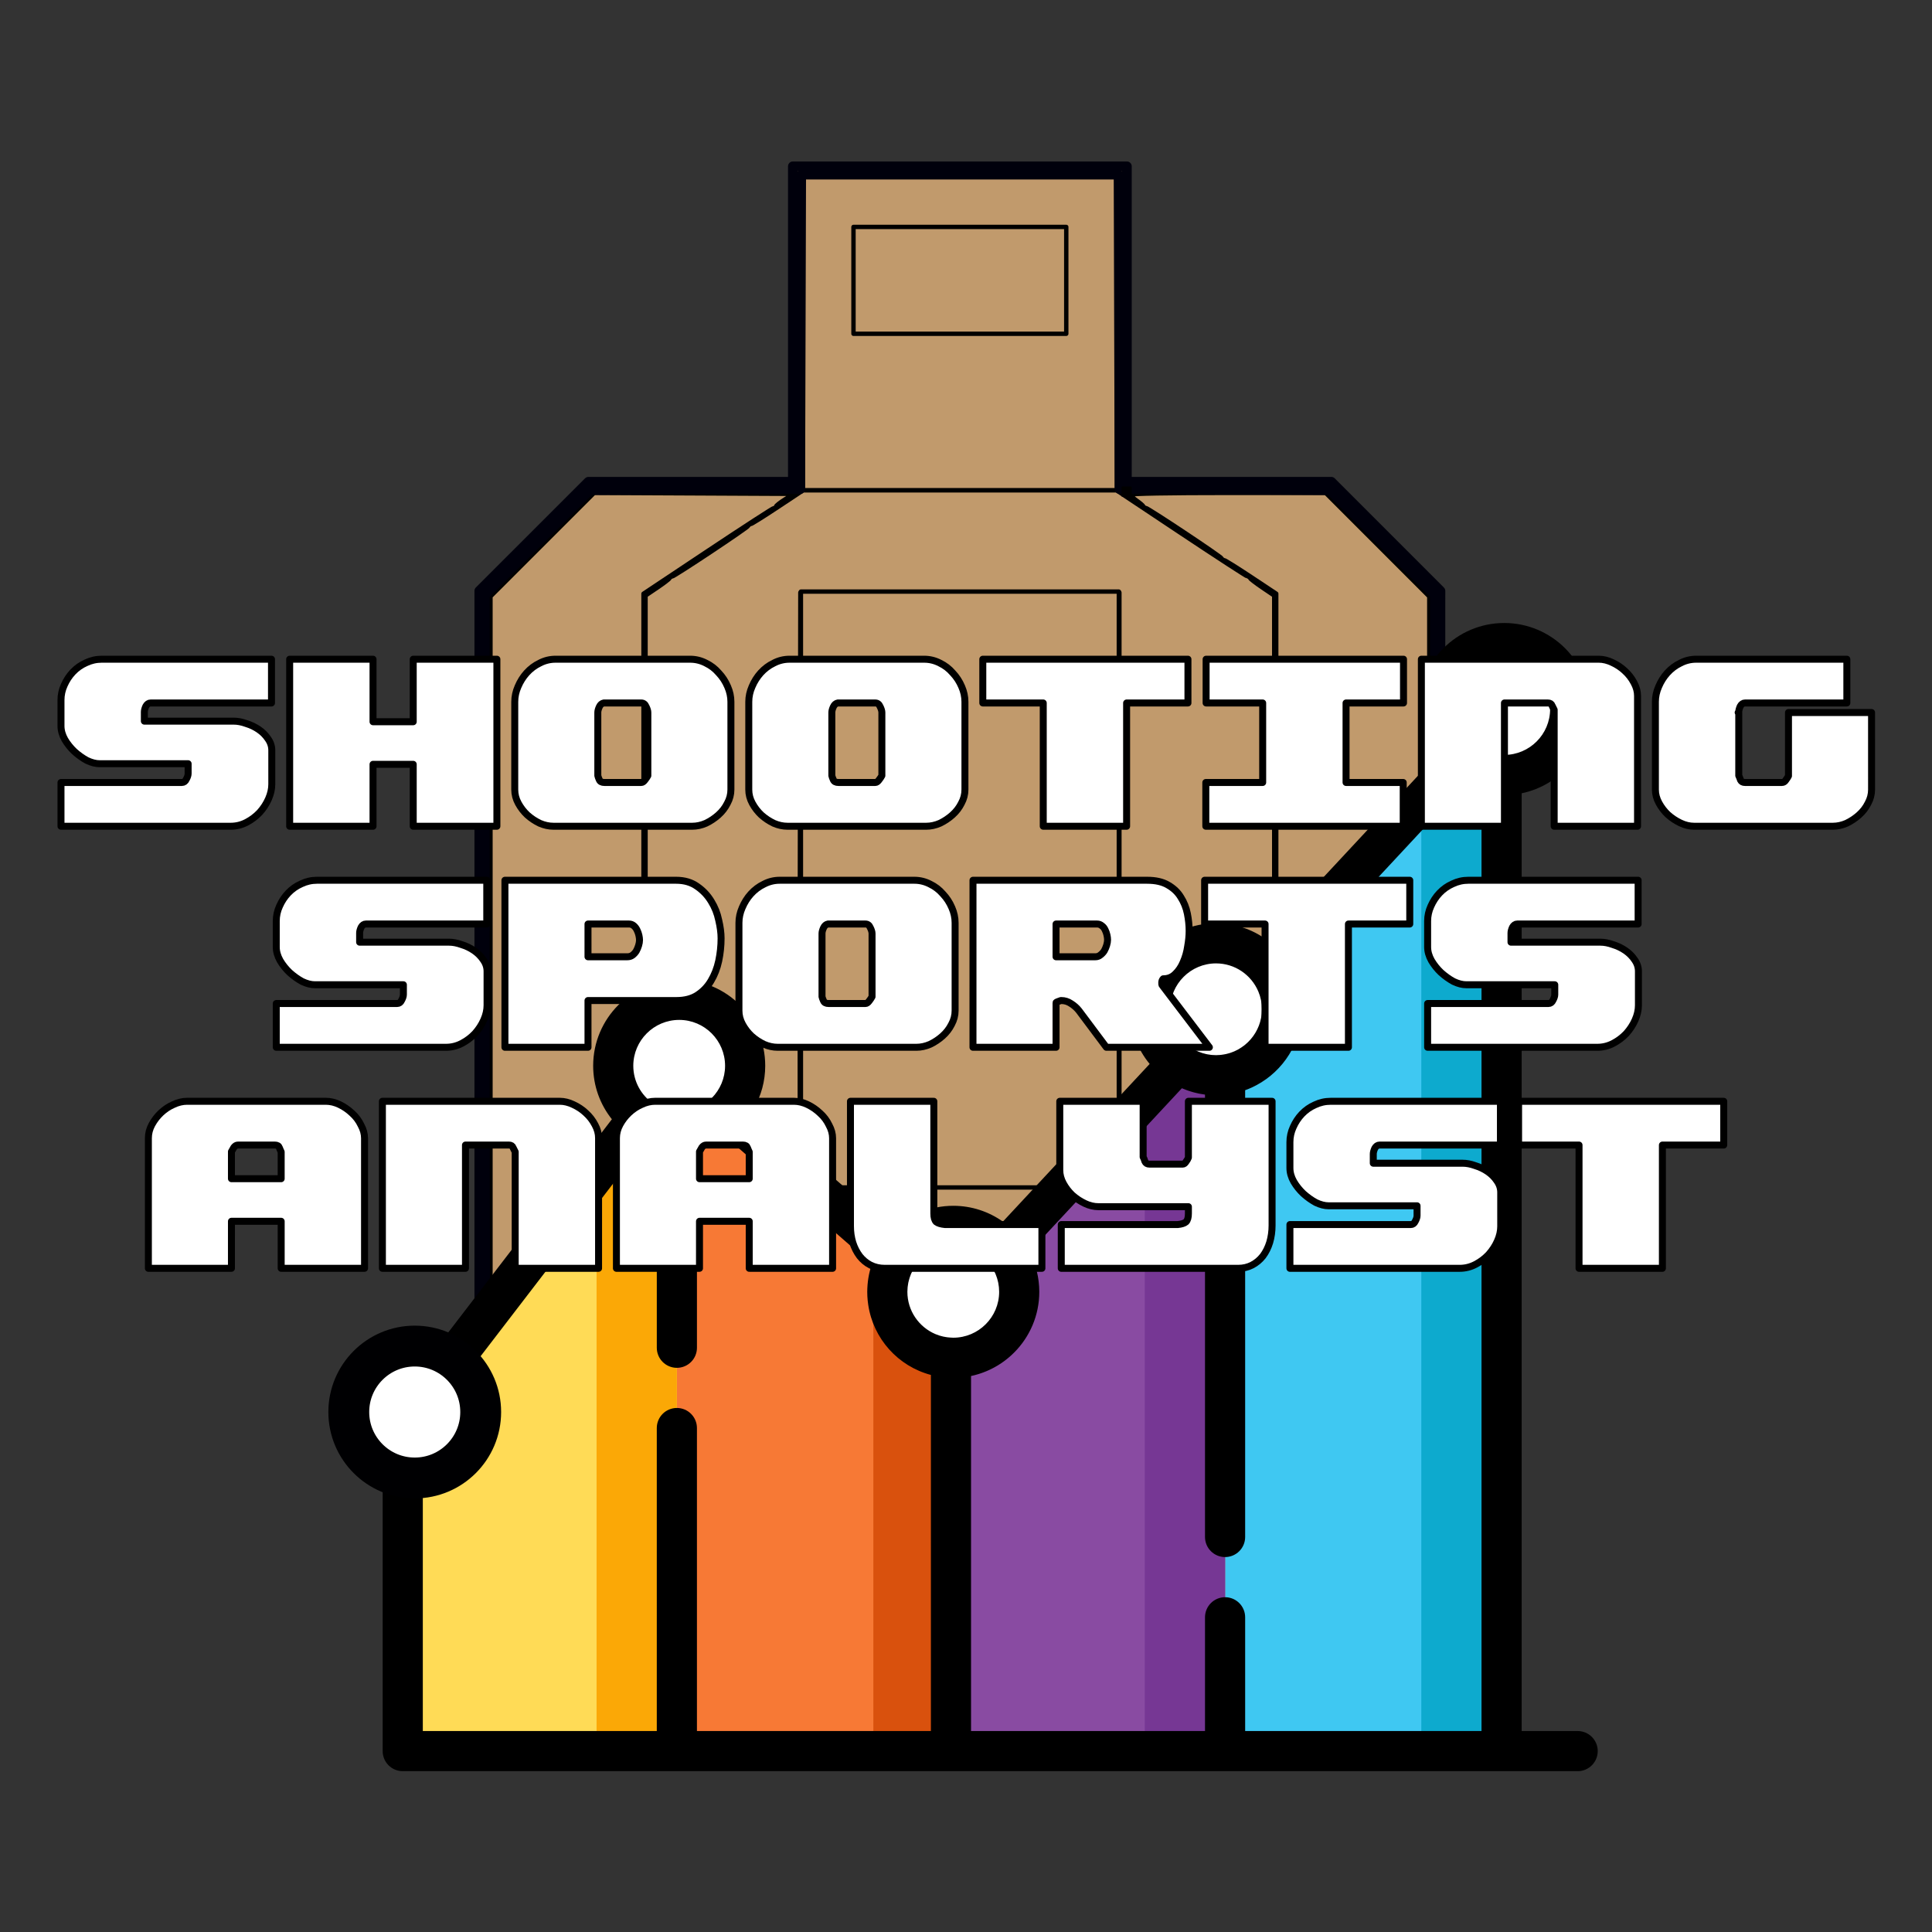 <?xml version="1.0" encoding="UTF-8" standalone="no"?>
<svg
   viewBox="0 0 768 768"
   version="1.1"
   xml:space="preserve"
   id="svg23753"
   sodipodi:docname="icon-text-overlay-embedded.svg"
   inkscape:version="1.1.2 (0a00cf5339, 2022-02-04)"
   width="768"
   height="768"
   style="fill-rule:evenodd;stroke-linecap:round;stroke-linejoin:round"
   inkscape:export-filename="/home/jay/ssa-blacktext.png"
   inkscape:export-xdpi="300.05853"
   inkscape:export-ydpi="300.05853"
   xmlns:inkscape="http://www.inkscape.org/namespaces/inkscape"
   xmlns:sodipodi="http://sodipodi.sourceforge.net/DTD/sodipodi-0.dtd"
   xmlns="http://www.w3.org/2000/svg"
   xmlns:svg="http://www.w3.org/2000/svg"
   xmlns:rdf="http://www.w3.org/1999/02/22-rdf-syntax-ns#"
   xmlns:cc="http://creativecommons.org/ns#"
   xmlns:dc="http://purl.org/dc/elements/1.1/"><rect x="0" y="0" width="768" height="768" fill="#333333" stroke="none"/><sodipodi:namedview
   pagecolor="#ffffff"
   bordercolor="#666666"
   borderopacity="1"
   objecttolerance="10"
   gridtolerance="10"
   guidetolerance="10"
   inkscape:pageopacity="0"
   inkscape:pageshadow="2"
   inkscape:window-width="1920"
   inkscape:window-height="1128"
   id="namedview23755"
   showgrid="false"
   inkscape:zoom="0.69791513"
   inkscape:cx="268.65731"
   inkscape:cy="324.53803"
   inkscape:window-x="0"
   inkscape:window-y="0"
   inkscape:window-maximized="1"
   inkscape:current-layer="g18258"
   inkscape:pagecheckerboard="0" />
<defs
   id="defs16139">
<clipPath
   id="clipId0">
<path
   d="M 0,768 H 1024 V 0 H 0 Z"
   id="path16136"
   inkscape:connector-curvature="0" />
</clipPath>













</defs>
<g
   clip-path="url(#clipId0)"
   id="g16141"
   style="fill:none;stroke:#000000;stroke-width:0.1" />



<g
   id="g24193"
   transform="matrix(0.955,0,0,0.955,14.819,26.641)"><g
     id="g12175"><path
       inkscape:connector-curvature="0"
       d="M 453.865,172.019 V 41.023 M 314.135,172.019 V 41.023 M 250.305,704.736 183.14,570.404 m 334.555,134.331 H 250.305 M 584.86,570.404 517.695,704.736 M 584.86,218.242 V 570.404 M 538.637,172.019 584.86,218.242 M 453.865,172.019 h 84.773 M 183.14,218.242 V 570.404 M 229.363,172.019 183.14,218.242 M 314.135,172.019 H 229.363 M 314.135,41.023 h 139.729"
       style="fill:#000000;fill-opacity:1;stroke:#000000;stroke-width:0.272"
       id="polyline16165" /><path
       style="fill:#c19a6c;fill-opacity:1;stroke:#000000;stroke-width:0.785;stroke-linecap:butt;stroke-linejoin:round;stroke-miterlimit:4;stroke-dasharray:none;stroke-opacity:1"
       d="M 319.155,110.847 V 45.975 h 64.872 64.872 v 64.872 64.872 H 384.027 319.155 Z M 428.311,89.094 V 66.563 h -44.284 -44.284 v 21.743 l -0.035,22.731 h 44.491 44.111 z"
       id="path12318"
       inkscape:connector-curvature="0"
       sodipodi:nodetypes="cccccccccccccccccc" /><path
       style="fill:#c19a6c;fill-opacity:1;stroke:#000000;stroke-width:1.821;stroke-linecap:butt;stroke-linejoin:miter;stroke-miterlimit:4;stroke-dasharray:none;stroke-opacity:1"
       d="m 298.612,569.26 c -1.326,-0.188 -2.266,-1.264 -3.415,-3.906 -0.872,-2.006 -2.421,-5.503 -3.443,-7.771 -1.022,-2.268 -1.858,-4.289 -1.858,-4.491 0,-0.202 -8.261,-20.195 -18.358,-44.43 L 253.181,464.598 V 342.3 220.003 l 4.882,-3.295 c 2.685,-1.812 4.999,-3.583 5.143,-3.935 0.143,-0.352 0.553,-0.64 0.911,-0.64 0.915,0 31.581,-20.382 31.898,-21.201 0.143,-0.369 0.551,-0.672 0.905,-0.672 0.355,0 5.416,-3.164 11.248,-7.031 l 10.603,-7.031 h 65.245 65.245 l 26.994,17.967 c 14.847,9.882 27.295,17.967 27.663,17.967 0.368,0 0.786,0.288 0.929,0.64 0.143,0.352 2.457,2.123 5.143,3.935 l 4.882,3.295 v 122.247 122.247 l -18.418,44.309 c -10.13,24.37 -18.885,45.363 -19.455,46.652 -0.57,1.289 -1.982,4.628 -3.137,7.421 -1.155,2.793 -2.373,5.366 -2.708,5.719 -0.563,0.594 -168.472,1.238 -172.544,0.662 z M 450.427,342.198 V 218.773 h -66.4 -66.4 l -0.201,122.644 c -0.11,67.454 -0.033,123.085 0.172,123.625 0.296,0.779 14.031,0.94 66.6,0.781 l 66.227,-0.2 z"
       id="path12320"
       inkscape:connector-curvature="0" /><path
       style="fill:#c19a6c;fill-opacity:1;stroke:#000000;stroke-width:1.821;stroke-linecap:butt;stroke-linejoin:round;stroke-miterlimit:4;stroke-dasharray:none;stroke-opacity:1"
       d="M 384.412,699.548 253.5,699.35 221.067,634.479 188.635,569.608 V 394.994 220.381 l 21.571,-21.561 21.571,-21.561 41.553,0.201 41.553,0.201 -3.689,2.331 c -2.029,1.282 -3.69,2.593 -3.69,2.913 -7.7e-4,0.32 -0.33,0.583 -0.732,0.583 -0.402,0 -12.813,8.042 -27.58,17.871 l -26.85,17.871 v 123.199 123.199 l 7.868,18.779 c 4.327,10.328 9.954,23.848 12.503,30.044 2.549,6.196 5.117,12.314 5.705,13.596 1.506,3.282 10.932,26.031 13.681,33.019 1.261,3.205 2.803,6.613 3.427,7.575 l 1.135,1.748 h 87.289 c 70.164,0 87.452,-0.196 88.118,-0.999 0.456,-0.549 1.936,-3.783 3.289,-7.186 1.353,-3.403 3.13,-7.675 3.949,-9.493 0.818,-1.818 3.536,-8.286 6.038,-14.373 2.502,-6.087 10.359,-24.965 17.459,-41.95 l 12.91,-30.883 V 342.362 219.222 l -10.534,-6.99 c -5.794,-3.845 -10.834,-6.99 -11.2,-6.99 -0.367,0 -0.783,-0.301 -0.926,-0.668 -0.316,-0.815 -30.815,-21.085 -31.724,-21.085 -0.356,0 -0.763,-0.275 -0.906,-0.611 -0.142,-0.336 -1.395,-1.409 -2.784,-2.384 -1.389,-0.975 -2.525,-2.099 -2.525,-2.497 0,-0.438 16.028,-0.724 40.599,-0.724 h 40.599 l 21.554,21.564 21.554,21.564 v 174.607 174.607 l -32.263,64.522 c -17.744,35.487 -32.058,64.853 -31.807,65.258 0.25,0.405 0.347,0.65 0.215,0.545 -0.132,-0.106 -59.151,-0.281 -131.152,-0.391 z"
       id="path12322"
       inkscape:connector-curvature="0" /><path
       style="fill:#c19a6c;fill-opacity:1;stroke:#00000c;stroke-width:4;stroke-linecap:butt;stroke-linejoin:round;stroke-miterlimit:4;stroke-dasharray:none;stroke-opacity:1"
       d="M 217.381,637.203 183.973,570.391 V 394.221 218.05 l 22.729,-22.72 22.729,-22.72 h 42.531 42.531 V 106.963 41.314 h 69.533 69.533 v 65.649 65.649 h 42.541 42.541 l 22.72,22.729 22.72,22.729 V 394.231 570.391 l -33.408,66.812 -33.408,66.812 H 384.027 250.789 Z m 297.555,63.259 c 0,-0.609 0.349,-1.108 0.776,-1.108 0.974,0 65.35,-128.619 64.701,-129.268 -0.261,-0.261 -0.068,-0.475 0.431,-0.475 0.688,0 0.906,-42.168 0.906,-174.93 V 219.751 l -21.853,-21.822 -21.853,-21.822 -43.791,-0.213 -43.791,-0.213 -0.199,-65.436 -0.199,-65.436 h -66.037 -66.037 l -0.199,65.436 -0.199,65.436 -43.791,0.213 -43.791,0.213 -21.853,21.822 -21.853,21.822 V 394.681 c 0,116.102 0.261,174.93 0.777,174.93 0.427,0 0.69,0.35 0.583,0.777 -0.334,1.335 63.458,128.873 64.483,128.921 0.534,0.025 0.971,0.541 0.971,1.148 0,0.948 18.384,1.103 130.909,1.108 112.827,0.005 130.909,-0.148 130.909,-1.102 z"
       id="path12324"
       inkscape:connector-curvature="0" /><path
       style="fill:#c19a6c;fill-opacity:1;stroke:#000000;stroke-width:1.821;stroke-linecap:butt;stroke-linejoin:miter;stroke-miterlimit:4;stroke-dasharray:none;stroke-opacity:1"
       d="M 317.859,342.365 V 218.35 h 66.168 66.168 v 124.015 124.015 h -66.168 -66.168 z"
       id="path12326"
       inkscape:connector-curvature="0" /><rect
       style="fill:#c19a6c;stroke:#000000;stroke-width:1.821;stroke-linejoin:miter;stroke-miterlimit:4;stroke-dasharray:none"
       id="rect11799"
       width="88.567"
       height="44.474"
       x="339.743"
       y="66.563" /><rect
       style="fill:#000000;stroke:#000000;stroke-width:0.536;stroke-linejoin:miter;stroke-miterlimit:4;stroke-dasharray:none"
       id="rect11925"
       width="3.695"
       height="3.688"
       x="451.574"
       y="174.875" /></g><g
     id="g5104"
     transform="matrix(0.99,0,0,0.99,143.211,202.469)"
     inkscape:export-filename="/home/jay/line-go-up.png"
     inkscape:export-xdpi="300.05853"
     inkscape:export-ydpi="300.05853"><path
       id="path5007"
       d="m 453.98,86.378 -81.609,87.663 c 3.945,4.79 6.315,10.926 6.315,17.617 0,14.025 -10.413,25.611 -23.929,27.466 V 503.56 H 471.016 V 93.123 c -6.507,-0.257 -12.433,-2.756 -17.036,-6.745 z"
       style="fill:#3fc8f2"
       inkscape:connector-curvature="0" /><path
       id="path5009"
       d="m 453.98,86.378 -16.723,17.964 V 503.56 h 33.758 V 93.123 c -6.506,-0.257 -12.432,-2.756 -17.035,-6.745 z"
       style="fill:#0daace"
       inkscape:connector-curvature="0" /><path
       id="path5011"
       d="m 350.953,219.391 c -5.977,0 -11.509,-1.897 -16.037,-5.114 l -73.081,78.503 c 3.977,4.799 6.367,10.96 6.367,17.679 0,15.316 -12.415,27.732 -27.732,27.732 -0.324,0 -0.644,-0.013 -0.965,-0.024 V 503.56 H 354.756 V 219.125 c -1.244,0.171 -2.512,0.266 -3.803,0.266 z"
       style="fill:#894ba2"
       inkscape:connector-curvature="0" /><path
       id="path5013"
       d="m 350.953,219.391 c -5.977,0 -11.509,-1.898 -16.037,-5.116 l -13.917,14.95 V 503.56 h 33.758 V 219.125 c -1.245,0.171 -2.513,0.266 -3.804,0.266 z"
       style="fill:#763794"
       inkscape:connector-curvature="0" /><path
       id="path5015"
       d="m 212.739,310.458 c 0,-5.038 1.35,-9.757 3.698,-13.83 L 145.31,234.541 c -5.051,5.3 -12.174,8.609 -20.074,8.609 -0.327,0 -0.653,-0.014 -0.978,-0.025 V 503.56 H 239.505 V 338.165 c -14.868,-0.509 -26.766,-12.714 -26.766,-27.707 z"
       style="fill:#f77935"
       inkscape:connector-curvature="0" /><path
       id="path5017"
       d="m 212.739,310.458 c 0,-5.038 1.35,-9.757 3.698,-13.83 l -9.565,-8.348 v 215.28 h 32.633 V 338.165 c -14.868,-0.509 -26.766,-12.714 -26.766,-27.707 z"
       style="fill:#d9510d"
       inkscape:connector-curvature="0" /><path
       id="path5019"
       d="M 108.1,237.215 9.002,366.315 V 503.56 H 124.257 V 243.127 c -6.091,-0.213 -11.679,-2.387 -16.157,-5.912 z"
       style="fill:#ffdb56"
       inkscape:connector-curvature="0" /><path
       id="path5021"
       d="m 108.1,237.215 -17.6,22.93 V 503.56 h 33.758 V 243.127 c -6.092,-0.213 -11.68,-2.387 -16.158,-5.912 z"
       style="fill:#fba806"
       inkscape:connector-curvature="0" /><g
       id="g5031">
	<circle
   id="circle5023"
   r="27.731"
   cy="215.423"
   cx="125.232"
   style="fill:#ffffff;fill-opacity:1" />
	<circle
   id="circle5025"
   r="27.731"
   cy="310.452"
   cx="240.471"
   style="fill:#ffffff;fill-opacity:1" />
	<circle
   id="circle5027"
   r="27.731"
   cy="191.657"
   cx="350.951"
   style="fill:#ffffff;fill-opacity:1" />
	<circle
   id="circle5029"
   r="27.731"
   cy="65.423"
   cx="472.132"
   style="fill:#ffffff;fill-opacity:1" />
</g><path
       id="path5035"
       d="M 502.998,495.121 H 479.455 V 100.843 c 16.444,-3.397 28.844,-17.99 28.844,-35.425 0,-19.945 -16.226,-36.172 -36.172,-36.172 -19.944,0 -36.17,16.226 -36.17,36.172 0,7.749 2.456,14.929 6.621,20.821 l -70.699,75.944 c -5.912,-4.21 -13.132,-6.697 -20.927,-6.697 -19.944,0 -36.17,16.226 -36.17,36.172 0,8.721 3.102,16.731 8.261,22.984 l -61.713,66.292 c -5.9,-4.18 -13.095,-6.648 -20.859,-6.648 -9.754,0 -18.612,3.888 -25.125,10.186 L 156.68,233.263 c 3.002,-5.27 4.727,-11.359 4.727,-17.846 0,-19.946 -16.226,-36.171 -36.171,-36.171 -19.945,0 -36.171,16.226 -36.171,36.171 0,8.494 2.949,16.305 7.868,22.484 L 17.441,341.461 0.561,361.393 V 366.315 503.56 c 0,4.662 3.779,8.44 8.44,8.44 h 115.255 115.247 115.251 116.259 31.984 c 4.662,0 8.44,-3.778 8.44,-8.44 0,-4.662 -3.777,-8.439 -8.439,-8.439 z M 472.127,46.126 c 10.637,0 19.293,8.654 19.293,19.293 0,10.637 -8.654,19.293 -19.293,19.293 -0.468,0 -0.927,-0.037 -1.387,-0.071 -0.277,-0.019 -0.555,-0.036 -0.829,-0.068 -0.43,-0.05 -0.853,-0.118 -1.274,-0.195 -0.148,-0.027 -0.3,-0.044 -0.448,-0.074 -0.602,-0.125 -1.195,-0.277 -1.776,-0.458 -0.029,-0.009 -0.056,-0.02 -0.086,-0.029 -0.549,-0.173 -1.087,-0.371 -1.615,-0.592 -0.093,-0.039 -0.185,-0.083 -0.277,-0.124 -0.452,-0.198 -0.897,-0.412 -1.331,-0.643 -0.125,-0.066 -0.248,-0.136 -0.371,-0.205 -0.386,-0.216 -0.763,-0.447 -1.132,-0.689 -0.147,-0.097 -0.296,-0.194 -0.441,-0.295 -0.333,-0.231 -0.655,-0.477 -0.972,-0.728 -0.154,-0.123 -0.312,-0.241 -0.462,-0.369 -4.206,-3.541 -6.888,-8.839 -6.888,-14.755 -0.002,-10.635 8.652,-19.291 19.289,-19.291 z M 350.953,172.367 c 7.969,0 14.824,4.858 17.762,11.767 0.009,0.021 0.017,0.043 0.026,0.064 0.224,0.533 0.423,1.079 0.6,1.635 0.021,0.068 0.042,0.134 0.062,0.201 0.154,0.504 0.285,1.02 0.397,1.539 0.024,0.111 0.051,0.221 0.072,0.332 0.097,0.486 0.168,0.981 0.226,1.481 0.016,0.134 0.038,0.267 0.052,0.401 0.06,0.617 0.095,1.24 0.095,1.871 0,0.63 -0.035,1.251 -0.095,1.866 -0.026,0.269 -0.074,0.532 -0.111,0.798 -0.046,0.334 -0.089,0.668 -0.153,0.997 -0.065,0.338 -0.151,0.668 -0.234,0.999 -0.061,0.242 -0.117,0.486 -0.187,0.726 -0.108,0.368 -0.232,0.728 -0.361,1.087 -0.068,0.19 -0.134,0.38 -0.208,0.567 -0.15,0.379 -0.313,0.751 -0.486,1.117 -0.073,0.155 -0.147,0.311 -0.224,0.464 -0.19,0.377 -0.392,0.748 -0.604,1.112 -0.079,0.133 -0.16,0.264 -0.241,0.395 -0.227,0.367 -0.464,0.726 -0.713,1.076 -0.086,0.119 -0.176,0.234 -0.263,0.352 -0.261,0.347 -0.528,0.689 -0.811,1.017 -0.096,0.11 -0.197,0.216 -0.295,0.324 -0.289,0.322 -0.584,0.639 -0.893,0.941 -0.107,0.104 -0.222,0.2 -0.332,0.302 -0.315,0.293 -0.634,0.584 -0.969,0.855 -0.11,0.09 -0.23,0.169 -0.342,0.257 -0.695,0.539 -1.428,1.032 -2.195,1.474 -0.108,0.062 -0.21,0.135 -0.321,0.195 -0.249,0.136 -0.511,0.252 -0.765,0.377 -0.285,0.141 -0.565,0.287 -0.857,0.414 -0.266,0.115 -0.54,0.209 -0.811,0.313 -0.291,0.11 -0.582,0.226 -0.881,0.323 -0.295,0.096 -0.598,0.172 -0.898,0.254 -0.282,0.077 -0.564,0.155 -0.852,0.219 -0.33,0.073 -0.665,0.129 -1,0.185 -0.293,0.05 -0.585,0.099 -0.881,0.135 -0.216,0.026 -0.431,0.048 -0.645,0.068 -0.549,0.047 -1.101,0.084 -1.661,0.084 -0.602,0 -1.196,-0.036 -1.785,-0.09 -0.17,-0.016 -0.339,-0.038 -0.507,-0.059 -0.437,-0.052 -0.87,-0.117 -1.296,-0.198 -0.163,-0.03 -0.327,-0.061 -0.49,-0.096 -0.515,-0.111 -1.023,-0.241 -1.522,-0.393 -0.052,-0.016 -0.105,-0.027 -0.156,-0.043 -0.566,-0.178 -1.119,-0.383 -1.66,-0.609 -0.109,-0.046 -0.216,-0.099 -0.325,-0.147 -0.416,-0.183 -0.826,-0.38 -1.227,-0.592 -0.156,-0.083 -0.312,-0.169 -0.466,-0.255 -0.356,-0.2 -0.702,-0.413 -1.043,-0.635 -0.149,-0.097 -0.299,-0.191 -0.447,-0.293 -5.047,-3.483 -8.365,-9.3 -8.365,-15.882 -0.006,-10.637 8.649,-19.292 19.286,-19.292 z M 240.47,291.166 c 7.313,0 13.689,4.09 16.96,10.104 0,0.001 10e-4,0.002 10e-4,0.003 0.29,0.533 0.555,1.084 0.794,1.646 0.013,0.033 0.027,0.065 0.04,0.098 0.219,0.523 0.415,1.06 0.589,1.606 0.023,0.071 0.045,0.141 0.066,0.212 0.153,0.503 0.282,1.015 0.395,1.535 0.024,0.111 0.051,0.221 0.072,0.332 0.097,0.487 0.168,0.983 0.227,1.483 0.016,0.134 0.038,0.266 0.052,0.399 0.06,0.617 0.095,1.241 0.095,1.874 0,10.637 -8.654,19.293 -19.293,19.293 -0.379,0 -0.748,-0.035 -1.122,-0.056 -0.417,-0.024 -0.833,-0.054 -1.243,-0.104 -0.271,-0.034 -0.538,-0.079 -0.805,-0.124 -0.335,-0.054 -0.67,-0.111 -0.998,-0.182 -0.379,-0.083 -0.752,-0.183 -1.122,-0.289 -0.198,-0.055 -0.398,-0.108 -0.594,-0.17 -0.522,-0.168 -1.036,-0.354 -1.539,-0.565 -0.035,-0.015 -0.07,-0.027 -0.104,-0.041 -6.908,-2.939 -11.766,-9.793 -11.766,-17.762 0,-0.584 0.037,-1.16 0.088,-1.731 0.014,-0.15 0.027,-0.299 0.044,-0.449 0.062,-0.547 0.142,-1.088 0.248,-1.62 0.024,-0.116 0.055,-0.231 0.081,-0.347 0.097,-0.439 0.209,-0.872 0.335,-1.3 0.047,-0.161 0.095,-0.323 0.146,-0.483 0.165,-0.51 0.345,-1.012 0.55,-1.502 0.038,-0.091 0.083,-0.18 0.123,-0.271 0.19,-0.435 0.396,-0.862 0.618,-1.279 0.062,-0.116 0.122,-0.233 0.186,-0.348 3.296,-5.934 9.621,-9.962 16.876,-9.962 z m -115.235,-95.04 c 10.638,0 19.292,8.654 19.292,19.292 0,5.242 -2.108,9.996 -5.513,13.476 -0.218,0.224 -0.449,0.431 -0.676,0.643 -0.249,0.231 -0.492,0.467 -0.753,0.684 -0.168,0.141 -0.345,0.267 -0.518,0.401 -0.341,0.266 -0.68,0.535 -1.039,0.778 -0.043,0.029 -0.089,0.054 -0.133,0.082 -3.057,2.036 -6.721,3.228 -10.662,3.228 -0.46,0 -0.911,-0.037 -1.364,-0.069 -0.262,-0.018 -0.526,-0.029 -0.787,-0.059 -0.547,-0.061 -1.087,-0.142 -1.619,-0.248 -0.183,-0.036 -0.362,-0.087 -0.544,-0.128 -0.398,-0.091 -0.794,-0.189 -1.183,-0.305 -0.19,-0.056 -0.377,-0.119 -0.565,-0.181 -0.387,-0.128 -0.77,-0.268 -1.146,-0.42 -0.162,-0.065 -0.324,-0.129 -0.484,-0.199 -0.434,-0.19 -0.861,-0.396 -1.277,-0.617 -0.091,-0.048 -0.186,-0.09 -0.277,-0.141 -0.515,-0.282 -1.016,-0.586 -1.502,-0.914 -0.07,-0.047 -0.136,-0.101 -0.206,-0.15 -5.032,-3.485 -8.341,-9.293 -8.341,-15.864 0.005,-10.634 8.66,-19.289 19.297,-19.289 z m -0.978,163.164 c -4.661,0 -8.44,3.778 -8.44,8.44 V 495.121 H 17.442 v -125.94 l 92.767,-120.852 c 0.152,0.07 0.311,0.122 0.464,0.189 0.707,0.313 1.421,0.61 2.152,0.878 0.181,0.066 0.365,0.123 0.547,0.186 0.698,0.243 1.405,0.465 2.121,0.665 0.11,0.03 0.217,0.073 0.327,0.102 v 83.623 c 0,4.662 3.779,8.44 8.44,8.44 4.661,0 8.44,-3.778 8.44,-8.44 v -83.144 c 4.461,-0.928 8.676,-2.689 12.468,-5.209 l 61.034,53.276 c -0.016,0.047 -0.027,0.097 -0.043,0.145 -0.293,0.875 -0.556,1.763 -0.781,2.667 -10e-4,0.007 -0.003,0.012 -0.005,0.019 -0.225,0.905 -0.414,1.824 -0.569,2.754 -0.009,0.054 -0.02,0.108 -0.029,0.163 -0.143,0.878 -0.25,1.767 -0.329,2.664 -0.013,0.158 -0.025,0.315 -0.036,0.473 -0.065,0.886 -0.11,1.777 -0.11,2.679 0,0.587 0.017,1.17 0.045,1.75 0.007,0.138 0.018,0.275 0.026,0.413 0.027,0.466 0.062,0.928 0.106,1.39 0.01,0.108 0.023,0.215 0.034,0.323 0.057,0.542 0.126,1.08 0.206,1.615 10e-4,0.007 0.002,0.012 0.003,0.019 2.155,14.282 12.559,25.78 26.347,29.435 V 495.123 H 132.699 V 367.73 c -0.002,-4.662 -3.781,-8.44 -8.442,-8.44 z m 238.939,135.831 v -47.824 c 0,-4.662 -3.778,-8.44 -8.44,-8.44 -4.662,0 -8.44,3.778 -8.44,8.44 v 47.824 H 247.944 V 345.853 c 0.514,-0.108 1.025,-0.228 1.531,-0.359 0.092,-0.024 0.182,-0.053 0.275,-0.077 0.451,-0.119 0.899,-0.245 1.342,-0.383 0.189,-0.059 0.375,-0.123 0.563,-0.185 0.344,-0.113 0.688,-0.226 1.026,-0.348 0.206,-0.074 0.408,-0.152 0.612,-0.23 0.32,-0.122 0.637,-0.245 0.952,-0.376 0.205,-0.084 0.408,-0.172 0.611,-0.26 0.312,-0.135 0.62,-0.276 0.926,-0.42 0.196,-0.092 0.392,-0.185 0.586,-0.279 0.317,-0.156 0.631,-0.318 0.944,-0.484 0.174,-0.092 0.351,-0.182 0.524,-0.278 0.36,-0.198 0.713,-0.404 1.067,-0.613 0.118,-0.071 0.24,-0.137 0.358,-0.209 0.471,-0.287 0.935,-0.585 1.392,-0.893 0.074,-0.05 0.145,-0.104 0.219,-0.154 0.377,-0.259 0.751,-0.523 1.117,-0.796 0.145,-0.108 0.287,-0.221 0.431,-0.331 0.291,-0.224 0.582,-0.45 0.868,-0.682 0.156,-0.128 0.311,-0.259 0.465,-0.389 0.266,-0.224 0.529,-0.451 0.789,-0.683 0.155,-0.138 0.309,-0.279 0.462,-0.421 0.254,-0.235 0.505,-0.476 0.753,-0.718 0.145,-0.142 0.291,-0.285 0.434,-0.429 0.258,-0.26 0.509,-0.527 0.757,-0.794 0.124,-0.133 0.249,-0.263 0.37,-0.397 0.302,-0.334 0.595,-0.675 0.883,-1.02 0.062,-0.073 0.126,-0.145 0.188,-0.219 0.35,-0.425 0.691,-0.859 1.022,-1.3 0.074,-0.098 0.143,-0.2 0.216,-0.299 0.251,-0.342 0.498,-0.685 0.737,-1.036 0.106,-0.155 0.208,-0.315 0.312,-0.473 0.198,-0.3 0.395,-0.603 0.584,-0.91 0.11,-0.178 0.216,-0.358 0.323,-0.538 0.176,-0.295 0.347,-0.592 0.513,-0.892 0.105,-0.188 0.207,-0.376 0.308,-0.566 0.162,-0.304 0.318,-0.612 0.473,-0.92 0.093,-0.188 0.188,-0.375 0.278,-0.565 0.158,-0.333 0.308,-0.67 0.456,-1.007 0.074,-0.17 0.152,-0.336 0.223,-0.507 0.186,-0.442 0.361,-0.889 0.529,-1.34 0.026,-0.07 0.055,-0.138 0.081,-0.208 0.191,-0.522 0.37,-1.051 0.537,-1.584 0.048,-0.154 0.091,-0.312 0.137,-0.467 0.114,-0.38 0.225,-0.762 0.326,-1.147 0.053,-0.203 0.1,-0.406 0.151,-0.609 0.084,-0.344 0.165,-0.691 0.241,-1.039 0.047,-0.219 0.09,-0.441 0.133,-0.662 0.066,-0.34 0.127,-0.681 0.183,-1.023 0.037,-0.225 0.073,-0.451 0.106,-0.677 0.051,-0.35 0.095,-0.703 0.135,-1.057 0.025,-0.219 0.052,-0.438 0.073,-0.658 0.037,-0.387 0.064,-0.776 0.089,-1.167 0.012,-0.188 0.028,-0.375 0.037,-0.564 0.028,-0.581 0.045,-1.164 0.045,-1.75 0,-0.694 -0.025,-1.383 -0.063,-2.067 -0.01,-0.168 -0.026,-0.334 -0.038,-0.501 -0.038,-0.538 -0.086,-1.074 -0.147,-1.605 -0.018,-0.159 -0.039,-0.317 -0.061,-0.475 -0.073,-0.566 -0.159,-1.128 -0.258,-1.685 -0.02,-0.111 -0.039,-0.223 -0.06,-0.334 -0.125,-0.668 -0.266,-1.331 -0.428,-1.986 v -0.002 c -0.345,-1.4 -0.771,-2.767 -1.275,-4.098 -0.024,-0.064 -0.051,-0.127 -0.075,-0.19 -0.21,-0.548 -0.434,-1.09 -0.671,-1.625 -0.08,-0.182 -0.163,-0.363 -0.246,-0.545 -0.186,-0.401 -0.378,-0.798 -0.577,-1.191 -0.078,-0.154 -0.145,-0.312 -0.225,-0.465 l 64.073,-68.826 c 0.074,0.033 0.151,0.056 0.225,0.089 0.612,0.261 1.232,0.504 1.861,0.731 0.273,0.099 0.55,0.188 0.826,0.28 0.441,0.147 0.886,0.287 1.335,0.419 0.277,0.081 0.552,0.162 0.83,0.236 0.672,0.179 1.348,0.343 2.035,0.483 0.178,0.036 0.358,0.062 0.536,0.096 0.572,0.108 1.147,0.203 1.726,0.282 0.118,0.016 0.234,0.043 0.352,0.057 v 186.003 c 0,4.662 3.778,8.44 8.44,8.44 4.662,0 8.44,-3.778 8.44,-8.44 V 225.694 c 0.857,-0.309 1.697,-0.656 2.524,-1.027 l 0.12,-0.054 c 11.644,-5.282 20.01,-16.552 21.144,-29.859 0.015,-0.164 0.026,-0.329 0.038,-0.494 0.062,-0.86 0.104,-1.724 0.104,-2.599 0,-0.692 -0.024,-1.378 -0.063,-2.06 -0.009,-0.165 -0.026,-0.331 -0.038,-0.496 -0.038,-0.538 -0.086,-1.072 -0.146,-1.604 -0.018,-0.155 -0.039,-0.311 -0.06,-0.466 -0.072,-0.565 -0.158,-1.125 -0.255,-1.681 -0.019,-0.11 -0.038,-0.222 -0.06,-0.332 -0.122,-0.655 -0.26,-1.304 -0.416,-1.947 -0.003,-0.012 -0.006,-0.026 -0.009,-0.038 -0.343,-1.399 -0.767,-2.767 -1.268,-4.097 -0.012,-0.033 -0.027,-0.065 -0.039,-0.099 -0.219,-0.578 -0.456,-1.149 -0.703,-1.713 -0.075,-0.172 -0.154,-0.343 -0.233,-0.514 -0.189,-0.411 -0.385,-0.817 -0.589,-1.22 -0.071,-0.142 -0.133,-0.287 -0.206,-0.428 l 72.211,-77.569 c 0.026,0.014 0.052,0.025 0.078,0.038 2.283,1.203 4.709,2.167 7.248,2.864 v 394.822 z"
       inkscape:connector-curvature="0"
       sodipodi:nodetypes="sccsssccssccsccsssccccssccccsssssscccccccccccccccssccccccccsccccccccccccccccccccccccccccccscccccccccccccssccccccccccssccccccccsccccccccccsssccccccscccccccccccccssscccccccccsssccccccscccsccccccccccscssscccccccccccccccccccccccccccccccccccccccccccccccccccccccccscccccccccccccccccsccccccssscccccsccccccccccccccccccc" /><g
       id="g5037">
</g><g
       id="g5039">
</g><g
       id="g5041">
</g><g
       id="g5043">
</g><g
       id="g5045">
</g><g
       id="g5047">
</g><g
       id="g5049">
</g><g
       id="g5051">
</g><g
       id="g5053">
</g><g
       id="g5055">
</g><g
       id="g5057">
</g><g
       id="g5059">
</g><g
       id="g5061">
</g><g
       id="g5063">
</g><g
       id="g5065">
</g><circle
       id="circle5023-9"
       r="27.731"
       cy="360.995"
       cx="14.047"
       style="fill:#ffffff;fill-opacity:1;fill-rule:evenodd;stroke-width:1;stroke-linecap:round;stroke-linejoin:round" /><circle
       id="circle5023-9-4"
       r="27.731"
       cy="360.995"
       cx="14.047"
       style="fill:none;fill-opacity:1;fill-rule:evenodd;stroke:#000002;stroke-width:17.175;stroke-linecap:round;stroke-linejoin:round;stroke-miterlimit:4;stroke-dasharray:none;stroke-opacity:1" /></g></g><g
   id="g33600-9"
   transform="matrix(1.387,0,0,1.387,-147.196,-477.247)"
   style="fill:#ffffff;fill-rule:evenodd;stroke:#000000;stroke-width:2;stroke-linecap:round;stroke-linejoin:round;stroke-miterlimit:4;stroke-dasharray:none;stroke-opacity:1"><g
     id="g1237-0"
     style="fill:#ffffff;stroke:#000000;stroke-width:2;stroke-miterlimit:4;stroke-dasharray:none;stroke-opacity:1"><g
       id="g18258"
       style="fill:#ffffff;stroke:#000000;stroke-width:2;stroke-miterlimit:4;stroke-dasharray:none;stroke-opacity:1"><g
         aria-label="SHOOTING"
         id="text6038-8"
         style="font-size:85.333px;line-height:0.85;font-family:'Federal Escort Scanlines';-inkscape-font-specification:'Federal Escort Scanlines, Normal';text-align:center;letter-spacing:0px;word-spacing:0px;text-anchor:middle"><path
           d="m 184.022,568.857 q 0,2.048 -0.939,4.181 -0.939,2.133 -2.56,3.925 -1.621,1.707 -3.755,2.816 -2.133,1.109 -4.523,1.109 h -48.64 v -12.544 h 34.645 q 0.853,0 1.28,-0.939 0.512,-0.939 0.512,-1.621 v -2.816 h -25.344 q -1.707,0 -3.669,-0.939 -1.877,-1.024 -3.584,-2.56 -1.621,-1.536 -2.731,-3.413 -1.109,-1.963 -1.109,-3.925 v -7.424 q 0,-2.219 0.939,-4.267 0.939,-2.133 2.475,-3.755 1.621,-1.707 3.755,-2.645 2.133,-1.024 4.523,-1.024 h 48.64 v 12.544 h -34.645 q -0.853,0 -1.365,0.939 -0.427,0.939 -0.427,1.621 v 2.645 h 25.6 q 1.707,0 3.584,0.683 1.963,0.597 3.584,1.707 1.621,1.109 2.645,2.645 1.109,1.536 1.109,3.328 z"
           style="font-family:'Federal Escort';-inkscape-font-specification:'Federal Escort'"
           id="path875" /><path
           d="m 224.555,533.017 v 17.92 h -11.52 v -17.92 h -23.893 v 47.872 h 23.893 V 563.14 h 11.52 v 17.749 h 23.979 v -47.872 z"
           style="font-family:'Federal Escort';-inkscape-font-specification:'Federal Escort'"
           id="path877" /><path
           d="m 277.461,566.383 q 0.085,0.427 0.427,1.195 0.341,0.768 1.451,0.768 h 10.581 q 0.512,0 1.024,-0.683 0.597,-0.768 0.853,-1.28 V 548.292 q 0,-0.683 -0.512,-1.707 -0.427,-1.024 -1.365,-1.024 h -10.752 q -0.853,0.171 -1.28,1.109 -0.427,0.939 -0.427,1.621 z m 26.453,-33.365 q 2.389,0 4.523,1.109 2.133,1.024 3.669,2.816 1.621,1.707 2.56,3.925 0.939,2.133 0.939,4.352 v 25.173 q 0,2.048 -1.024,3.925 -0.939,1.877 -2.56,3.328 -1.621,1.451 -3.584,2.389 -1.963,0.853 -3.925,0.853 h -39.765 q -1.963,0 -3.925,-0.853 -1.963,-0.939 -3.584,-2.389 -1.536,-1.451 -2.56,-3.328 -1.024,-1.877 -1.024,-3.925 V 545.22 q 0,-2.219 0.939,-4.352 0.939,-2.219 2.475,-3.925 1.621,-1.792 3.755,-2.816 2.133,-1.109 4.523,-1.109 z"
           style="font-family:'Federal Escort';-inkscape-font-specification:'Federal Escort'"
           id="path879" /><path
           d="m 344.533,566.383 q 0.085,0.427 0.427,1.195 0.341,0.768 1.451,0.768 h 10.581 q 0.512,0 1.024,-0.683 0.597,-0.768 0.853,-1.28 V 548.292 q 0,-0.683 -0.512,-1.707 -0.427,-1.024 -1.365,-1.024 h -10.752 q -0.853,0.171 -1.28,1.109 -0.427,0.939 -0.427,1.621 z m 26.453,-33.365 q 2.389,0 4.523,1.109 2.133,1.024 3.669,2.816 1.621,1.707 2.56,3.925 0.939,2.133 0.939,4.352 v 25.173 q 0,2.048 -1.024,3.925 -0.939,1.877 -2.56,3.328 -1.621,1.451 -3.584,2.389 -1.963,0.853 -3.925,0.853 h -39.765 q -1.963,0 -3.925,-0.853 -1.963,-0.939 -3.584,-2.389 -1.536,-1.451 -2.56,-3.328 -1.024,-1.877 -1.024,-3.925 V 545.22 q 0,-2.219 0.939,-4.352 0.939,-2.219 2.475,-3.925 1.621,-1.792 3.755,-2.816 2.133,-1.109 4.523,-1.109 z"
           style="font-family:'Federal Escort';-inkscape-font-specification:'Federal Escort'"
           id="path881" /><path
           d="m 387.797,533.017 v 12.544 h 17.323 v 35.328 h 23.893 v -35.328 h 17.579 v -12.544 z"
           style="font-family:'Federal Escort';-inkscape-font-specification:'Federal Escort'"
           id="path883" /><path
           d="m 451.712,568.345 h 16.299 v -22.784 h -16.213 v -12.544 h 56.576 v 12.544 h -16.469 v 22.784 h 16.384 v 12.544 h -56.576 z"
           style="font-family:'Federal Escort';-inkscape-font-specification:'Federal Escort'"
           id="path885" /><path
           d="m 551.552,547.524 q -0.256,-0.512 -0.597,-1.195 -0.256,-0.768 -1.195,-0.768 h -12.459 v 35.328 H 513.493 v -47.872 h 50.859 q 1.877,0 3.84,0.939 2.048,0.939 3.584,2.389 1.621,1.451 2.645,3.413 1.024,1.877 1.024,3.755 v 37.376 h -23.893 z"
           style="font-family:'Federal Escort';-inkscape-font-specification:'Federal Escort'"
           id="path887" /><path
           d="m 592.256,533.017 q -2.389,0 -4.523,1.109 -2.133,1.024 -3.755,2.816 -1.536,1.707 -2.475,3.925 -0.939,2.133 -0.939,4.352 v 25.173 q 0,1.963 1.024,3.84 1.024,1.877 2.56,3.328 1.621,1.451 3.584,2.389 1.963,0.939 3.925,0.939 h 39.765 q 1.963,0 3.925,-0.853 1.963,-0.939 3.584,-2.389 1.621,-1.451 2.56,-3.328 1.024,-1.877 1.024,-3.925 V 548.292 h -23.808 v 18.176 q -0.256,0.512 -0.768,1.195 -0.427,0.683 -1.109,0.683 h -10.581 q -0.939,0 -1.28,-0.683 -0.256,-0.768 -0.512,-1.28 V 548.292 h -0.171 l 0.171,-0.171 q 0,-0.683 0.427,-1.621 0.512,-0.939 1.365,-0.939 h 29.184 v -12.544 z"
           style="font-family:'Federal Escort';-inkscape-font-specification:'Federal Escort'"
           id="path889" /></g><g
         aria-label="SPORTS"
         id="text27246-3"
         style="font-size:85.333px;line-height:1.25;font-family:'Federal Escort Halftone';-inkscape-font-specification:'Federal Escort Halftone, Normal';letter-spacing:0px;word-spacing:0px"><path
           d="m 245.718,632.207 q 0,2.048 -0.939,4.181 -0.939,2.133 -2.56,3.925 -1.621,1.707 -3.755,2.816 -2.133,1.109 -4.523,1.109 H 185.302 V 631.695 h 34.645 q 0.853,0 1.28,-0.939 0.512,-0.939 0.512,-1.621 v -2.816 h -25.344 q -1.707,0 -3.669,-0.939 -1.877,-1.024 -3.584,-2.56 -1.621,-1.536 -2.731,-3.413 -1.109,-1.963 -1.109,-3.925 v -7.424 q 0,-2.219 0.939,-4.267 0.939,-2.133 2.475,-3.755 1.621,-1.707 3.755,-2.645 2.133,-1.024 4.523,-1.024 h 48.64 v 12.544 h -34.645 q -0.853,0 -1.365,0.939 -0.427,0.939 -0.427,1.621 v 2.645 h 25.6 q 1.707,0 3.584,0.683 1.963,0.597 3.584,1.707 1.621,1.109 2.645,2.645 1.109,1.536 1.109,3.328 z"
           style="font-family:'Federal Escort';-inkscape-font-specification:'Federal Escort'"
           id="path892" /><path
           d="m 274.646,608.911 h 11.776 q 0.768,0 1.365,0.512 0.597,0.512 0.939,1.28 0.341,0.683 0.512,1.451 0.171,0.768 0.171,1.365 0,0.683 -0.256,1.536 -0.256,0.853 -0.683,1.621 -0.427,0.683 -1.109,1.195 -0.597,0.427 -1.451,0.427 h -11.264 z m -23.808,35.328 h 23.808 v -13.397 h 25.344 q 3.584,0 5.973,-1.536 2.475,-1.621 3.925,-4.096 1.536,-2.56 2.219,-5.717 0.683,-3.243 0.683,-6.485 0,-2.304 -0.683,-5.205 -0.597,-2.901 -2.133,-5.376 -1.536,-2.56 -4.011,-4.267 -2.475,-1.792 -6.059,-1.792 h -49.067 z"
           style="font-family:'Federal Escort';-inkscape-font-specification:'Federal Escort'"
           id="path894" /><path
           d="m 341.717,629.732 q 0.085,0.427 0.427,1.195 0.341,0.768 1.451,0.768 h 10.581 q 0.512,0 1.024,-0.683 0.597,-0.768 0.853,-1.28 v -18.091 q 0,-0.683 -0.512,-1.707 -0.427,-1.024 -1.365,-1.024 H 343.424 q -0.853,0.171 -1.28,1.109 -0.427,0.939 -0.427,1.621 z m 26.453,-33.365 q 2.389,0 4.523,1.109 2.133,1.024 3.669,2.816 1.621,1.707 2.56,3.925 0.939,2.133 0.939,4.352 v 25.173 q 0,2.048 -1.024,3.925 -0.939,1.877 -2.56,3.328 -1.621,1.451 -3.584,2.389 -1.963,0.853 -3.925,0.853 h -39.765 q -1.963,0 -3.925,-0.853 -1.963,-0.939 -3.584,-2.389 -1.536,-1.451 -2.56,-3.328 -1.024,-1.877 -1.024,-3.925 v -25.173 q 0,-2.219 0.939,-4.352 0.939,-2.219 2.475,-3.925 1.621,-1.792 3.755,-2.816 2.133,-1.109 4.523,-1.109 z"
           style="font-family:'Federal Escort';-inkscape-font-specification:'Federal Escort'"
           id="path896" /><path
           d="m 408.789,608.911 h 11.776 q 0.768,0 1.365,0.512 0.597,0.427 0.939,1.195 0.341,0.683 0.512,1.451 0.171,0.768 0.171,1.365 0,0.683 -0.256,1.536 -0.256,0.853 -0.683,1.621 -0.427,0.683 -1.109,1.195 -0.597,0.512 -1.451,0.512 h -11.264 z m -23.808,35.328 h 23.808 V 631.439 q 0,-0.085 0.427,-0.256 0.427,-0.171 0.939,-0.341 h 0.171 q 1.451,0 2.731,0.853 1.365,0.853 2.304,2.048 l 7.851,10.496 h 29.525 l -13.568,-17.835 q -0.085,-0.085 -0.085,-0.683 0,-0.683 0.427,-1.109 2.048,0 3.413,-1.365 1.451,-1.365 2.304,-3.413 0.939,-2.133 1.28,-4.523 0.427,-2.389 0.427,-4.437 0,-2.389 -0.512,-4.949 -0.512,-2.56 -1.877,-4.693 -1.28,-2.133 -3.669,-3.499 -2.304,-1.365 -5.973,-1.365 h -49.92 z"
           style="font-family:'Federal Escort';-inkscape-font-specification:'Federal Escort'"
           id="path898" /><path
           d="m 451.37,596.367 v 12.544 h 17.323 v 35.328 h 23.893 v -35.328 h 17.579 v -12.544 z"
           style="font-family:'Federal Escort';-inkscape-font-specification:'Federal Escort'"
           id="path900" /><path
           d="m 575.701,632.207 q 0,2.048 -0.939,4.181 -0.939,2.133 -2.56,3.925 -1.621,1.707 -3.755,2.816 -2.133,1.109 -4.523,1.109 H 515.285 V 631.695 h 34.645 q 0.853,0 1.28,-0.939 0.512,-0.939 0.512,-1.621 v -2.816 h -25.344 q -1.707,0 -3.669,-0.939 -1.877,-1.024 -3.584,-2.56 -1.621,-1.536 -2.731,-3.413 -1.109,-1.963 -1.109,-3.925 v -7.424 q 0,-2.219 0.939,-4.267 0.939,-2.133 2.475,-3.755 1.621,-1.707 3.755,-2.645 2.133,-1.024 4.523,-1.024 h 48.64 v 12.544 h -34.645 q -0.853,0 -1.365,0.939 -0.427,0.939 -0.427,1.621 v 2.645 h 25.6 q 1.707,0 3.584,0.683 1.963,0.597 3.584,1.707 1.621,1.109 2.645,2.645 1.109,1.536 1.109,3.328 z"
           style="font-family:'Federal Escort';-inkscape-font-specification:'Federal Escort'"
           id="path902" /></g><g
         aria-label="ANALYST"
         id="text30340-1"
         style="font-size:85.333px;line-height:1.25;font-family:'Federal Escort';-inkscape-font-specification:'Federal Escort, Normal';letter-spacing:0px;word-spacing:0px"><path
           d="m 172.459,674.223 v -0.085 q 0.256,-0.512 0.683,-1.195 0.512,-0.683 1.195,-0.683 h 10.581 q 1.024,0 1.28,0.768 0.256,0.683 0.512,1.195 v 7.68 h -14.251 z m 38.144,33.365 v -37.291 q 0,-1.877 -1.024,-3.755 -0.939,-1.963 -2.56,-3.413 -1.621,-1.536 -3.584,-2.475 -1.963,-0.939 -3.925,-0.939 h -39.765 q -1.963,0 -3.925,0.939 -1.963,0.853 -3.584,2.389 -1.536,1.451 -2.56,3.328 -1.024,1.877 -1.024,3.925 v 37.291 h 23.808 V 694.106 h 14.251 v 13.483 z"
           id="path905" /><path
           d="m 253.781,674.223 q -0.256,-0.512 -0.597,-1.195 -0.256,-0.768 -1.195,-0.768 h -12.459 v 35.328 h -23.808 v -47.872 h 50.859 q 1.877,0 3.84,0.939 2.048,0.939 3.584,2.389 1.621,1.451 2.645,3.413 1.024,1.877 1.024,3.755 v 37.376 h -23.893 z"
           id="path907" /><path
           d="m 306.603,674.223 v -0.085 q 0.256,-0.512 0.683,-1.195 0.512,-0.683 1.195,-0.683 h 10.581 q 1.024,0 1.28,0.768 0.256,0.683 0.512,1.195 v 7.68 h -14.251 z m 38.144,33.365 v -37.291 q 0,-1.877 -1.024,-3.755 -0.939,-1.963 -2.56,-3.413 -1.621,-1.536 -3.584,-2.475 -1.963,-0.939 -3.925,-0.939 h -39.765 q -1.963,0 -3.925,0.939 -1.963,0.853 -3.584,2.389 -1.536,1.451 -2.56,3.328 -1.024,1.877 -1.024,3.925 v 37.291 h 23.808 V 694.106 h 14.251 v 13.483 z"
           id="path909" /><path
           d="m 349.867,695.471 q 0,2.56 0.683,4.779 0.683,2.133 1.963,3.84 1.28,1.621 3.072,2.56 1.877,0.939 4.096,0.939 h 45.056 v -12.544 h -27.733 q -1.792,-0.171 -2.56,-0.768 -0.683,-0.683 -0.683,-2.389 v -32.171 h -23.893 z"
           id="path911" /><path
           d="m 446.72,659.717 v 16.128 q -0.171,0.512 -0.683,1.195 -0.427,0.683 -0.939,0.683 h -9.557 q -0.939,0 -1.28,-0.768 -0.256,-0.853 -0.512,-1.28 v -15.957 h -23.893 v 19.712 q 0,1.963 1.024,3.84 1.024,1.877 2.56,3.328 1.621,1.451 3.584,2.389 1.963,0.939 3.925,0.939 h 25.771 v 1.963 q 0,1.707 -0.683,2.389 -0.683,0.597 -2.389,0.768 h -33.365 v 12.544 h 50.688 q 2.219,0 4.011,-0.939 1.792,-0.939 3.072,-2.56 1.28,-1.707 1.963,-3.925 0.683,-2.304 0.683,-4.864 v -35.584 z"
           id="path913" /><path
           d="m 536.234,695.557 q 0,2.048 -0.939,4.181 -0.939,2.133 -2.56,3.925 -1.621,1.707 -3.755,2.816 -2.133,1.109 -4.523,1.109 h -48.64 v -12.544 h 34.645 q 0.853,0 1.28,-0.939 0.512,-0.939 0.512,-1.621 v -2.816 h -25.344 q -1.707,0 -3.669,-0.939 -1.877,-1.024 -3.584,-2.56 -1.621,-1.536 -2.731,-3.413 -1.109,-1.963 -1.109,-3.925 v -7.424 q 0,-2.219 0.939,-4.267 0.939,-2.133 2.475,-3.755 1.621,-1.707 3.755,-2.645 2.133,-1.024 4.523,-1.024 h 48.64 v 12.544 h -34.645 q -0.853,0 -1.365,0.939 -0.427,0.939 -0.427,1.621 v 2.645 h 25.6 q 1.707,0 3.584,0.683 1.963,0.597 3.584,1.707 1.621,1.109 2.645,2.645 1.109,1.536 1.109,3.328 z"
           id="path915" /><path
           d="m 541.354,659.717 v 12.544 h 17.323 v 35.328 h 23.893 v -35.328 h 17.579 v -12.544 z"
           id="path917" /></g></g></g></g></svg>
